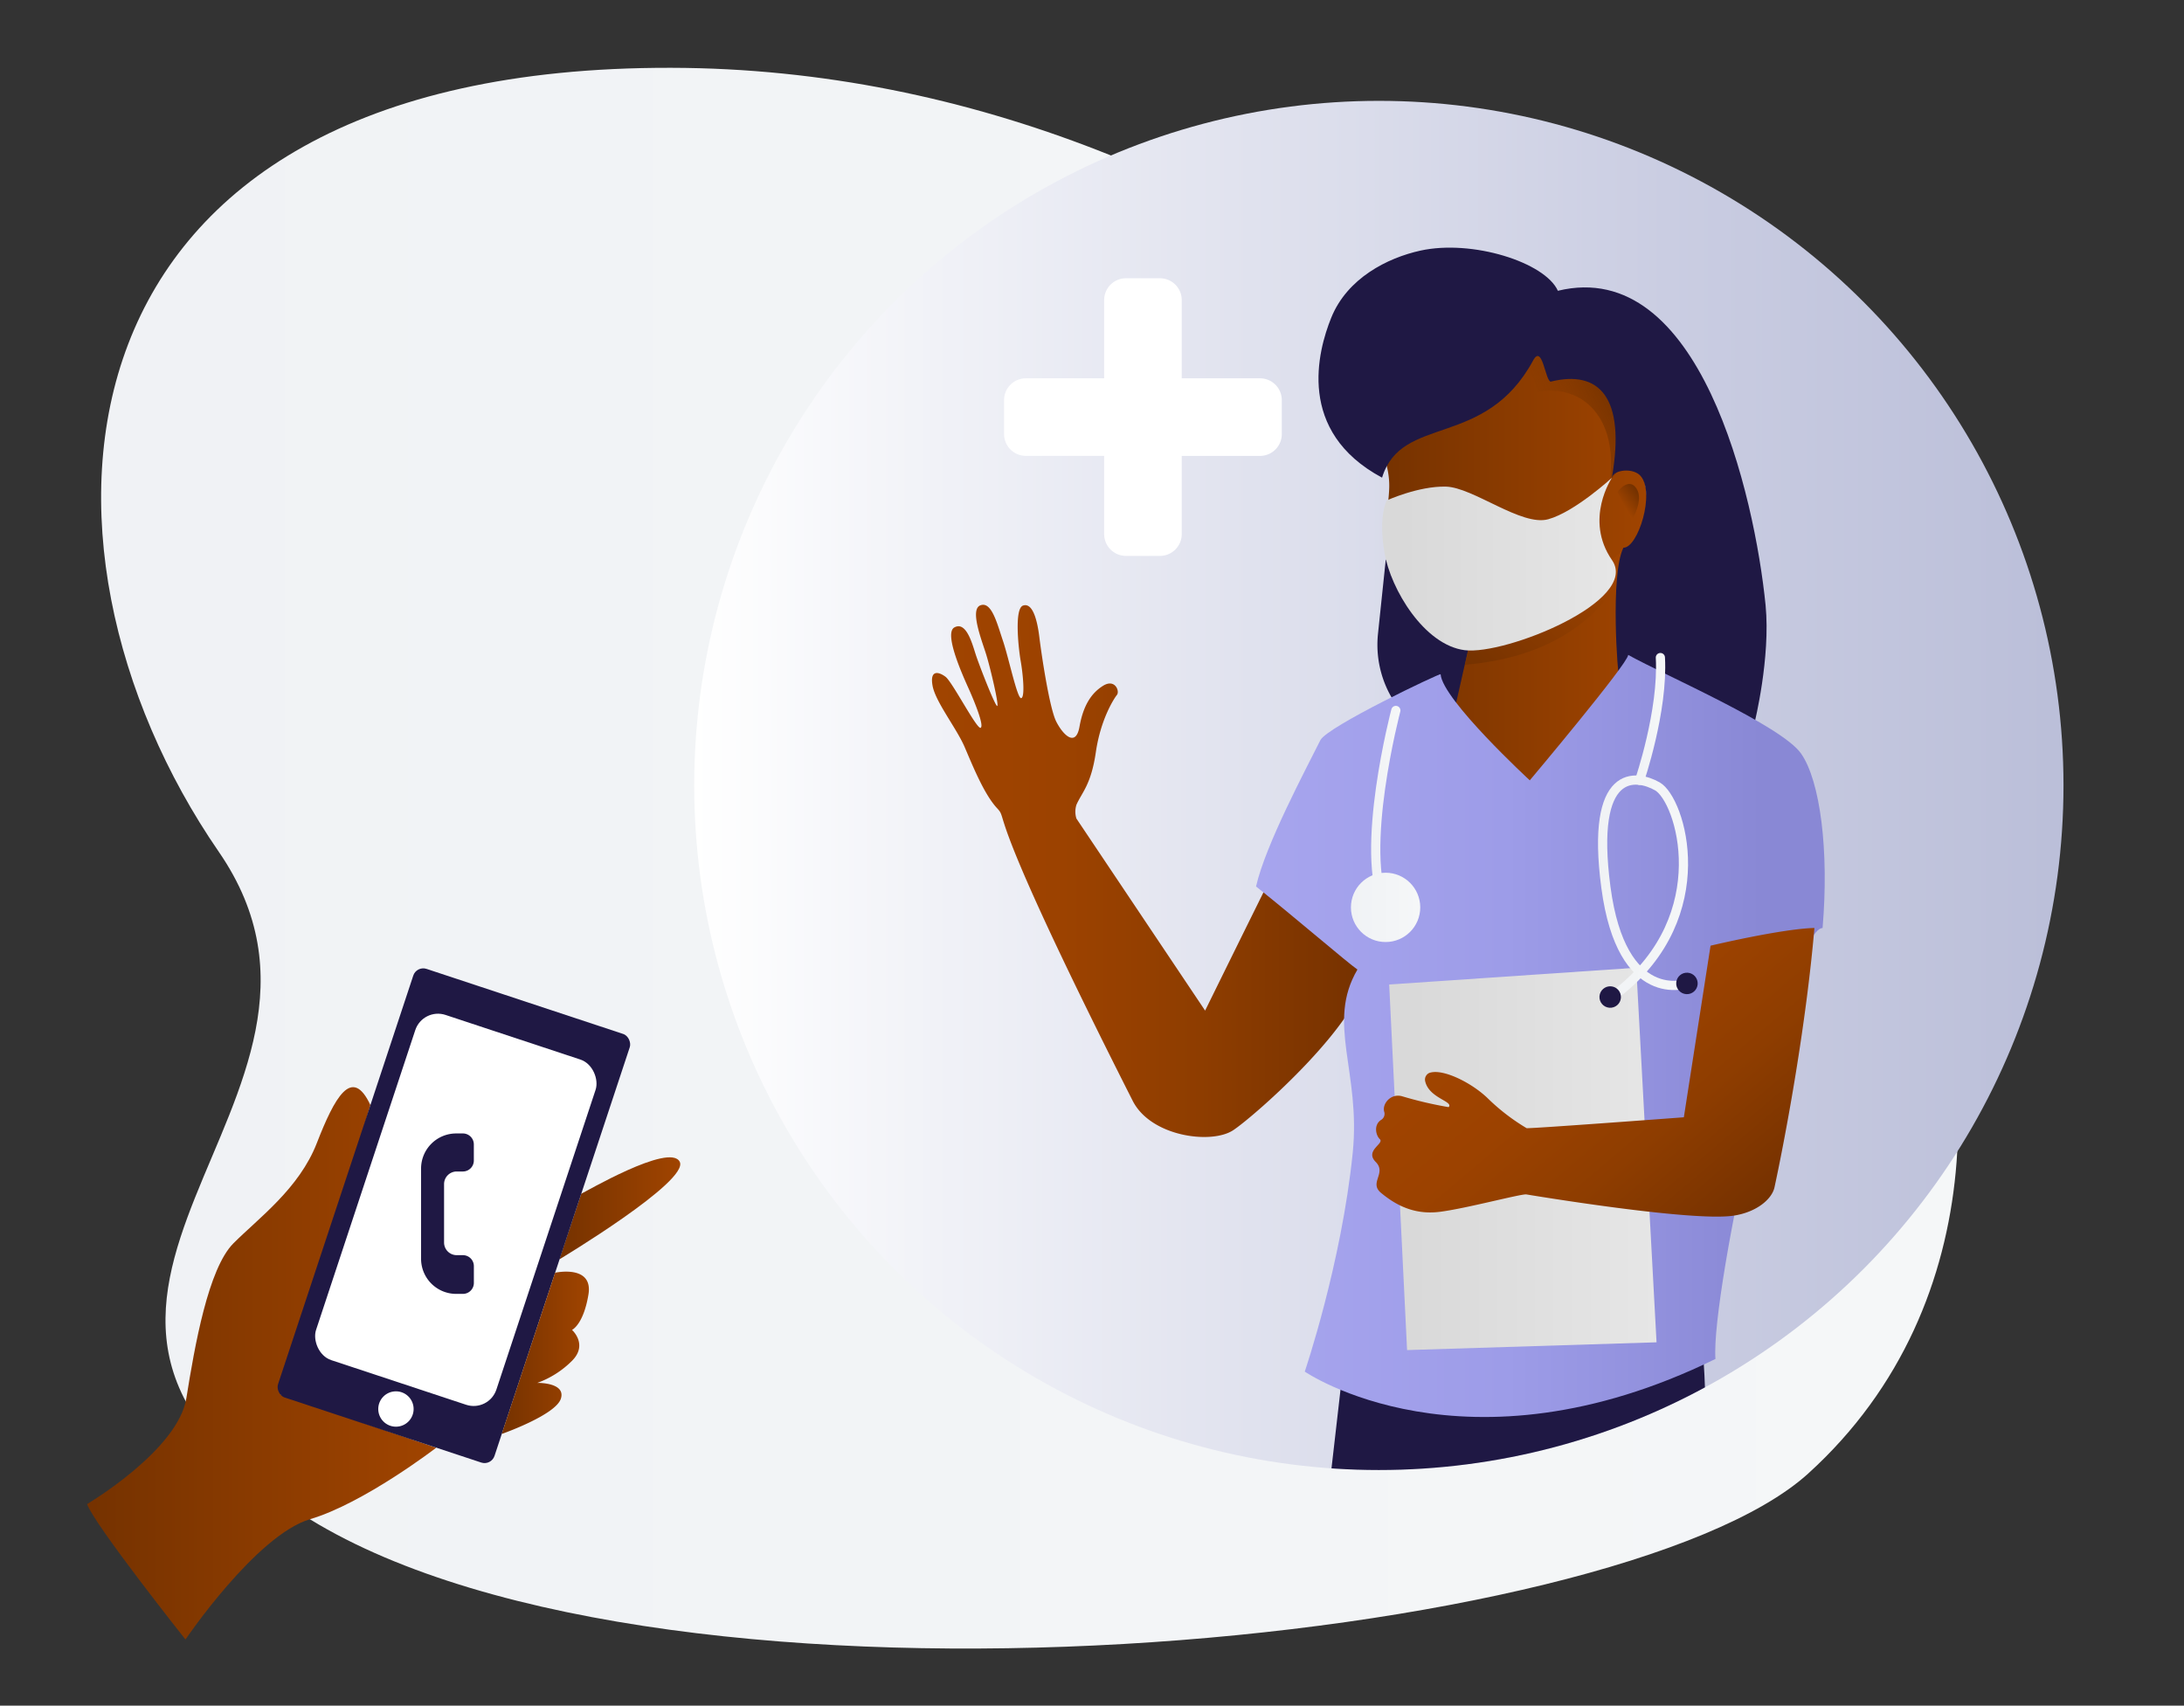 <svg xmlns="http://www.w3.org/2000/svg" xmlns:xlink="http://www.w3.org/1999/xlink" viewBox="0 0 736 574.85"><rect x="0" y="0" width="736" height="574.85" fill="#333333" stroke="none"/><defs><style>.cls-1,.cls-20,.cls-21,.cls-22{fill:none;}.cls-2{fill:url(#Безымянный_градиент_263);}.cls-3{fill:url(#Безымянный_градиент_19);}.cls-4{fill:url(#Безымянный_градиент_123);}.cls-5{fill:url(#Безымянный_градиент_123-2);}.cls-6{fill:#1f1844;}.cls-7{fill:#fff;}.cls-8{fill:url(#Безымянный_градиент_123-3);}.cls-9{clip-path:url(#clip-path);}.cls-10{fill:url(#Безымянный_градиент_123-4);}.cls-11{fill:url(#Безымянный_градиент_122);}.cls-12{fill:url(#Безымянный_градиент_48);}.cls-13{fill:url(#Безымянный_градиент_123-5);}.cls-14{fill:url(#Безымянный_градиент_9);}.cls-15{fill:url(#Безымянный_градиент_13);}.cls-16{fill:url(#Безымянный_градиент_250);}.cls-17{fill:url(#Безымянный_градиент_250-2);}.cls-18{fill:url(#Безымянный_градиент_9-2);}.cls-19{fill:url(#Безымянный_градиент_13-2);}.cls-20,.cls-22{stroke-linecap:round;}.cls-20,.cls-21,.cls-22{stroke-miterlimit:10;stroke-width:3.1px;}.cls-20{stroke:url(#Безымянный_градиент_263-2);}.cls-21{stroke:url(#Безымянный_градиент_263-3);}.cls-22{stroke:url(#Безымянный_градиент_263-4);}.cls-23{fill:url(#Безымянный_градиент_263-5);}</style><linearGradient id="Безымянный_градиент_263" x1="34.08" y1="289.21" x2="659.88" y2="289.21" gradientUnits="userSpaceOnUse"><stop offset="0" stop-color="#f0f2f5"/><stop offset="0.99" stop-color="#f5f7f8"/></linearGradient><linearGradient id="Безымянный_градиент_19" x1="233.95" y1="264.71" x2="695.39" y2="264.71" gradientUnits="userSpaceOnUse"><stop offset="0" stop-color="#fff"/><stop offset="0.16" stop-color="#f2f3f8"/><stop offset="0.71" stop-color="#cacde2"/><stop offset="0.99" stop-color="#bbbfd9"/></linearGradient><linearGradient id="Безымянный_градиент_123" x1="29.34" y1="459.49" x2="147.04" y2="459.49" gradientUnits="userSpaceOnUse"><stop offset="0" stop-color="#753200"/><stop offset="1" stop-color="#a04400"/></linearGradient><linearGradient id="Безымянный_градиент_123-2" x1="188.51" y1="407.23" x2="229.25" y2="407.23" xlink:href="#Безымянный_градиент_123"/><linearGradient id="Безымянный_градиент_123-3" x1="169.09" y1="455.93" x2="198.45" y2="455.93" xlink:href="#Безымянный_градиент_123"/><clipPath id="clip-path"><circle class="cls-1" cx="464.67" cy="264.71" r="230.72"/></clipPath><linearGradient id="Безымянный_градиент_123-4" x1="463.87" y1="188.77" x2="555.01" y2="188.77" xlink:href="#Безымянный_градиент_123"/><linearGradient id="Безымянный_градиент_122" x1="488.43" y1="341.59" x2="535.85" y2="310.95" gradientTransform="translate(60.06 -261.59) rotate(8.19)" gradientUnits="userSpaceOnUse"><stop offset="0" stop-color="#a04400" stop-opacity="0"/><stop offset="0.18" stop-color="#9a4100" stop-opacity="0.14"/><stop offset="0.52" stop-color="#8a3b00" stop-opacity="0.52"/><stop offset="0.9" stop-color="#753200"/></linearGradient><linearGradient id="Безымянный_градиент_48" x1="541.63" y1="187.33" x2="498.97" y2="229.21" gradientUnits="userSpaceOnUse"><stop offset="0" stop-color="#a04400"/><stop offset="1" stop-color="#753200"/></linearGradient><linearGradient id="Безымянный_градиент_123-5" x1="548.25" y1="353.81" x2="543.34" y2="358.64" gradientTransform="translate(60.06 -261.59) rotate(8.19)" xlink:href="#Безымянный_градиент_123"/><linearGradient id="Безымянный_градиент_9" x1="465.79" y1="190.15" x2="544.54" y2="190.15" gradientUnits="userSpaceOnUse"><stop offset="0.09" stop-color="#d9d9d9"/><stop offset="1" stop-color="#e6e6e6"/></linearGradient><linearGradient id="Безымянный_градиент_13" x1="314.07" y1="293.52" x2="460.13" y2="293.52" gradientUnits="userSpaceOnUse"><stop offset="0" stop-color="#a04400"/><stop offset="0.3" stop-color="#9c4200"/><stop offset="0.62" stop-color="#8e3d00"/><stop offset="0.95" stop-color="#793300"/><stop offset="1" stop-color="#753200"/></linearGradient><linearGradient id="Безымянный_градиент_250" x1="434.57" y1="275.2" x2="435.55" y2="275.2" gradientUnits="userSpaceOnUse"><stop offset="0" stop-color="#a7a5ee"/><stop offset="0.44" stop-color="#9d9ce8"/><stop offset="0.89" stop-color="#8988d5"/></linearGradient><linearGradient id="Безымянный_градиент_250-2" x1="423.29" y1="349.14" x2="614.93" y2="349.14" xlink:href="#Безымянный_градиент_250"/><linearGradient id="Безымянный_градиент_9-2" x1="468.15" y1="390.58" x2="558.25" y2="390.58" xlink:href="#Безымянный_градиент_9"/><linearGradient id="Безымянный_градиент_13-2" x1="515.39" y1="330.28" x2="585.55" y2="412.97" xlink:href="#Безымянный_градиент_13"/><linearGradient id="Безымянный_градиент_263-2" x1="550.98" y1="242.29" x2="561.16" y2="242.29" xlink:href="#Безымянный_градиент_263"/><linearGradient id="Безымянный_градиент_263-3" x1="587.41" y1="178.84" x2="621.6" y2="178.84" gradientTransform="translate(-35.39 76.41) rotate(4.19)" xlink:href="#Безымянный_градиент_263"/><linearGradient id="Безымянный_градиент_263-4" x1="462.06" y1="272.62" x2="471.94" y2="272.62" xlink:href="#Безымянный_градиент_263"/><linearGradient id="Безымянный_градиент_263-5" x1="455.26" y1="305.81" x2="478.62" y2="305.81" xlink:href="#Безымянный_градиент_263"/></defs><title>Black Nurse TeleDoc</title><g id="Слой_1" data-name="Слой 1"><path class="cls-2" d="M643,300.48C588,188,430.62,23.27,226.15,22.85,12.79,22.4,2.44,183.56,73.72,287.06c58,84.16-89.43,151.3,30.78,225,121.66,74.56,440.81,42.6,504.81-15.4S666.76,349.07,643,300.48Z"/></g><g id="Слой_3" data-name="Слой 3"><circle class="cls-3" cx="464.67" cy="264.71" r="230.72"/><path class="cls-4" d="M29.34,506.92S60,488.77,62.81,471.19,70.18,427.51,78.69,419s22.12-18.43,28.08-33.75,11.82-26.16,18.05-12.83c-4,14.18-30.25,97.63-30.25,97.63L147,487.92S122.65,506.64,104.5,512s-42,40.55-42,40.55S31.9,514,29.34,506.92Z"/><path class="cls-5" d="M195.88,402.31c.85-.28,29.78-17.3,33.18-10.78s-40.55,32.9-40.55,32.9Z"/><rect class="cls-6" x="114.53" y="333.65" width="76.85" height="152.16" rx="3.54" ry="3.54" transform="translate(136.47 -27.31) rotate(18.31)"/><rect class="cls-7" x="121.6" y="346.47" width="64.01" height="122.55" rx="8.07" ry="8.07" transform="translate(135.88 -27.61) rotate(18.31)"/><path class="cls-8" d="M187.07,428.94s12.93-2.85,11.23,7.36-5.54,11.91-5.54,11.91,5.52,4.89,0,10.42a31.72,31.72,0,0,1-11.69,7.44s9.71-.21,7.94,5.32-19.93,11.89-19.93,11.89Z"/><circle class="cls-7" cx="133.43" cy="474.87" r="5.96"/><path class="cls-6" d="M159.68,385.65v5.48a3.69,3.69,0,0,1-3.69,3.69h-2.08a4.26,4.26,0,0,0-4.26,4.26v19.68a4.26,4.26,0,0,0,4.26,4.26H156a3.69,3.69,0,0,1,3.69,3.69v5.67a3.69,3.69,0,0,1-3.69,3.69h-2.27a11.83,11.83,0,0,1-11.83-11.83V393.79A11.83,11.83,0,0,1,153.72,382H156A3.69,3.69,0,0,1,159.68,385.65Z"/><path class="cls-6" d="M467,188.58l-2.63,25.09a35.38,35.38,0,0,0,36.28,39h0l12.53-37.13Z"/><g class="cls-9"><path class="cls-10" d="M547.13,185.16l-.18.23-.19.24a.6.6,0,0,0-.05.19c0,.17-.06.43-.1.77s-.08.9-.11,1.46c0,.21,0,.41,0,.63,0,.39-.05.8-.07,1.21,0,.64-.06,1.3-.08,1.93s0,1.24-.05,1.78,0,.81,0,1.24c-.05,4.91-.12,11.29-.2,17.44-.07,8.9.2,16.55.25,19.52.11,7.2-11.46,32.66-26.63,32.92S488.86,245,488.86,245l1.1-4.79L493.17,226l1.67-7.33a7.26,7.26,0,0,1-1.5-.43c-.65-.24-1.49-.58-2.46-1-6.66-3-17.94-11.13-21.89-24-3.66-11.87-.93-22.19-.82-29.17s-2.71-11.94-3.94-19.75c-1.57-10,2.49-22.54,7.44-25.46,22.23-13.26,62.34-.65,62.34-.65s20.17,4.06,14.71,32.05c1.38-.91-.45,5.15,1.45,4.78,4-.71-.38,1.74,1.93,3.55C557.13,162.57,555.77,185.78,547.13,185.16Z"/><path class="cls-11" d="M549.88,147.71c5.47-28-15.89-29.47-15.89-29.47s-40.1-12.61-62.33.65c-3.49,2.06-4.11,7.48-4.92,12.11,8.9-7,31.37-6.07,45.52-5.53,6.77.26,4.41,6.2,6.29,6.55,15-2.57,26.81,9.12,23.93,30.3l4-5.43C545,156.86,551.22,146.83,549.88,147.71Z"/><path class="cls-12" d="M547.13,185.16l-.18.23c-.05.08-.11.16-.18.24a.53.53,0,0,0-.06.19c0,.17-.06.43-.1.77s-.07.9-.11,1.46c0,.21,0,.41,0,.63,0,.39-.05.8-.07,1.21,0,.64-.05,1.3-.08,1.93s0,1.24-.05,1.78,0,.81,0,1.24c-12.11,20.07-32.39,27.5-52.61,29.2l1.21-5.35C522.08,214.39,535.91,195,547.13,185.16Z"/><path class="cls-13" d="M545.05,165.8s3.77-5.15,6.41-1.21-1.53,10.64-1.53,10.64Z"/><path class="cls-14" d="M487.25,164c9.25.25,25.5,13.5,34.5,11s21.49-14,21.49-14-9.51,14,0,27.77-36,32.08-49.62,30.36-24.94-20.44-27.06-32.87.77-17.6.77-17.6S478,163.78,487.25,164Z"/><path class="cls-6" d="M525,98c-4.33-9.62-28.92-17.36-46.31-13.54-11.14,2.45-24.68,9.29-30.07,22.63-4.53,11.2-11.87,38.36,17.13,53.89,6.57-21.49,34.66-9.49,50.91-39.5,3.12-5.76,4.09,6.94,5.93,7.14,16.15-4,25.37,5,20.61,32.36.7-2.79,7.23-3.33,9.63-.62,5.08,5.73-.89,24.38-5.75,24.23-4.53,9.2-1.88,43.7-1.42,43.83,4.83,1.37,45.63,15.13,45.63,15.13S596.71,221.74,595,204C591.29,166.88,572.87,86.38,525,98Z"/><path class="cls-7" d="M424.61,127.5H398.24V101.13a7.35,7.35,0,0,0-7.35-7.35H379.45a7.35,7.35,0,0,0-7.35,7.35V127.5H345.72a7.35,7.35,0,0,0-7.35,7.35v11.44a7.35,7.35,0,0,0,7.35,7.35H372.1V180a7.35,7.35,0,0,0,7.35,7.35h11.44a7.35,7.35,0,0,0,7.35-7.35V153.65h26.37a7.35,7.35,0,0,0,7.35-7.35V134.85A7.35,7.35,0,0,0,424.61,127.5Z"/><path class="cls-6" d="M563.79,565.49c23.46-91,2.12-157.79,2.12-157.79L457.43,417.81s-18.56,167.6-22.38,185.94c-.3,1.46-.53,8.65-.68,11.8h55.26c2.95-30.23,10.83-102.79,10.83-102.79s1.12,61.69,5.68,102.79h54.09C558.54,604.13,558.37,586.49,563.79,565.49Z"/><path class="cls-15" d="M460.12,326.49c-.84-15.13-17.68-24.92-28.42-37.67C419,314.39,406.12,340.6,406.12,340.6l-43.37-64.72h0a7.66,7.66,0,0,1,0-4.64c1.87-4.25,4.94-6.71,6.55-17.78s6.09-18,7.1-19.26-.65-5.54-4.61-3.11-6.73,6.63-8,13.8-5.62,2.7-7.85-1.72-4.88-21.9-5.69-28.5-2.51-11.61-5.5-10.57-1.51,14.56-.78,18.68,1.52,12,.21,12.51S340,221.93,338,216s-3.82-13.37-7.58-12,.52,12,1.94,16.62,4.29,16.84,3.72,17.31-6.15-13.85-7.33-17.54-3.19-11.1-7.13-8.93,4,18.71,5.31,21.73,4.76,11.24,3.57,12.08-9.53-15.42-11.85-17.17-5.36-2.45-4.38,3,8.1,14.34,10.83,20.71,6.59,15.94,10.9,20.56-5.71-3,45.71,98.62c6.13,12.1,26.52,14.75,33.84,9.94S460.68,342.8,460.12,326.49Z"/><path class="cls-16" d="M434.65,275.4c1.27.11,1.14-.05-.06-.43C434.55,275.24,434.57,275.4,434.65,275.4Z"/><path class="cls-17" d="M614.2,312.76c2.24-26.15-.82-49.63-7.25-58.8-6.57-9.39-45.71-26.27-58.26-33.24,0,2.86-33.16,42.27-33.16,42.27s-29.46-27.2-30.05-35.76c0-.5-38.25,17.66-40.53,22.24-4.87,9.78-18.5,35.26-21.67,49.29,13.33,10.63,30.75,25.63,34.17,28-10.58,18,1.17,34.4-1.58,61.67-3.77,37.39-16.17,73.83-16.17,73.83S493.59,499.38,578.1,458C576.41,435.82,603.21,313,614.2,312.76Z"/><polygon class="cls-18" points="468.15 331.8 551.42 326.15 558.25 452.39 474.18 455.01 468.15 331.8"/><path class="cls-19" d="M576.45,318.72l-9,57.83s-52.52,3.94-53,3.66a69.52,69.52,0,0,1-12.79-9.77c-5.39-5.39-15.48-10.48-20-8.83a2.45,2.45,0,0,0-1.4,2.7c1.23,5.85,9.73,6.85,7.92,8.82a131.65,131.65,0,0,1-15.57-3.63c-3.93-1.21-7,2.64-6.1,5.3a2.36,2.36,0,0,1-1.11,2.65c-2.56,1.68-1.73,5.23-.42,6.45,1.66,1.54-5.18,3.85-1.38,7.69s-2.39,7,1.84,10.47,10.49,7.52,19.72,6.36c8.76-1.09,27-6,29.17-5.88,0,0,55.57,9.32,69.85,7.17,7.82-1.17,13-5.61,13.83-9.61,4-18.55,10.67-55,13.44-87.35C600.49,313,576.45,318.72,576.45,318.72Z"/><path class="cls-20" d="M552.54,263s8-23.36,7-41.39"/><path class="cls-21" d="M568.54,331.46s-22,8.07-27.36-32.43,10.2-38.07,17.36-34c7.87,4.48,20,43.3-13.4,69.55"/><circle class="cls-6" cx="568.54" cy="331.46" r="3.62" transform="translate(196.38 874.24) rotate(-85.81)"/><circle class="cls-6" cx="542.66" cy="336.05" r="3.62" transform="translate(167.83 852.68) rotate(-85.81)"/><path class="cls-22" d="M470.39,239.44s-12.59,47.76-3.45,66.38"/><circle class="cls-23" cx="466.94" cy="305.81" r="11.68"/><circle class="cls-1" cx="464.67" cy="264.71" r="230.72"/></g></g></svg>
